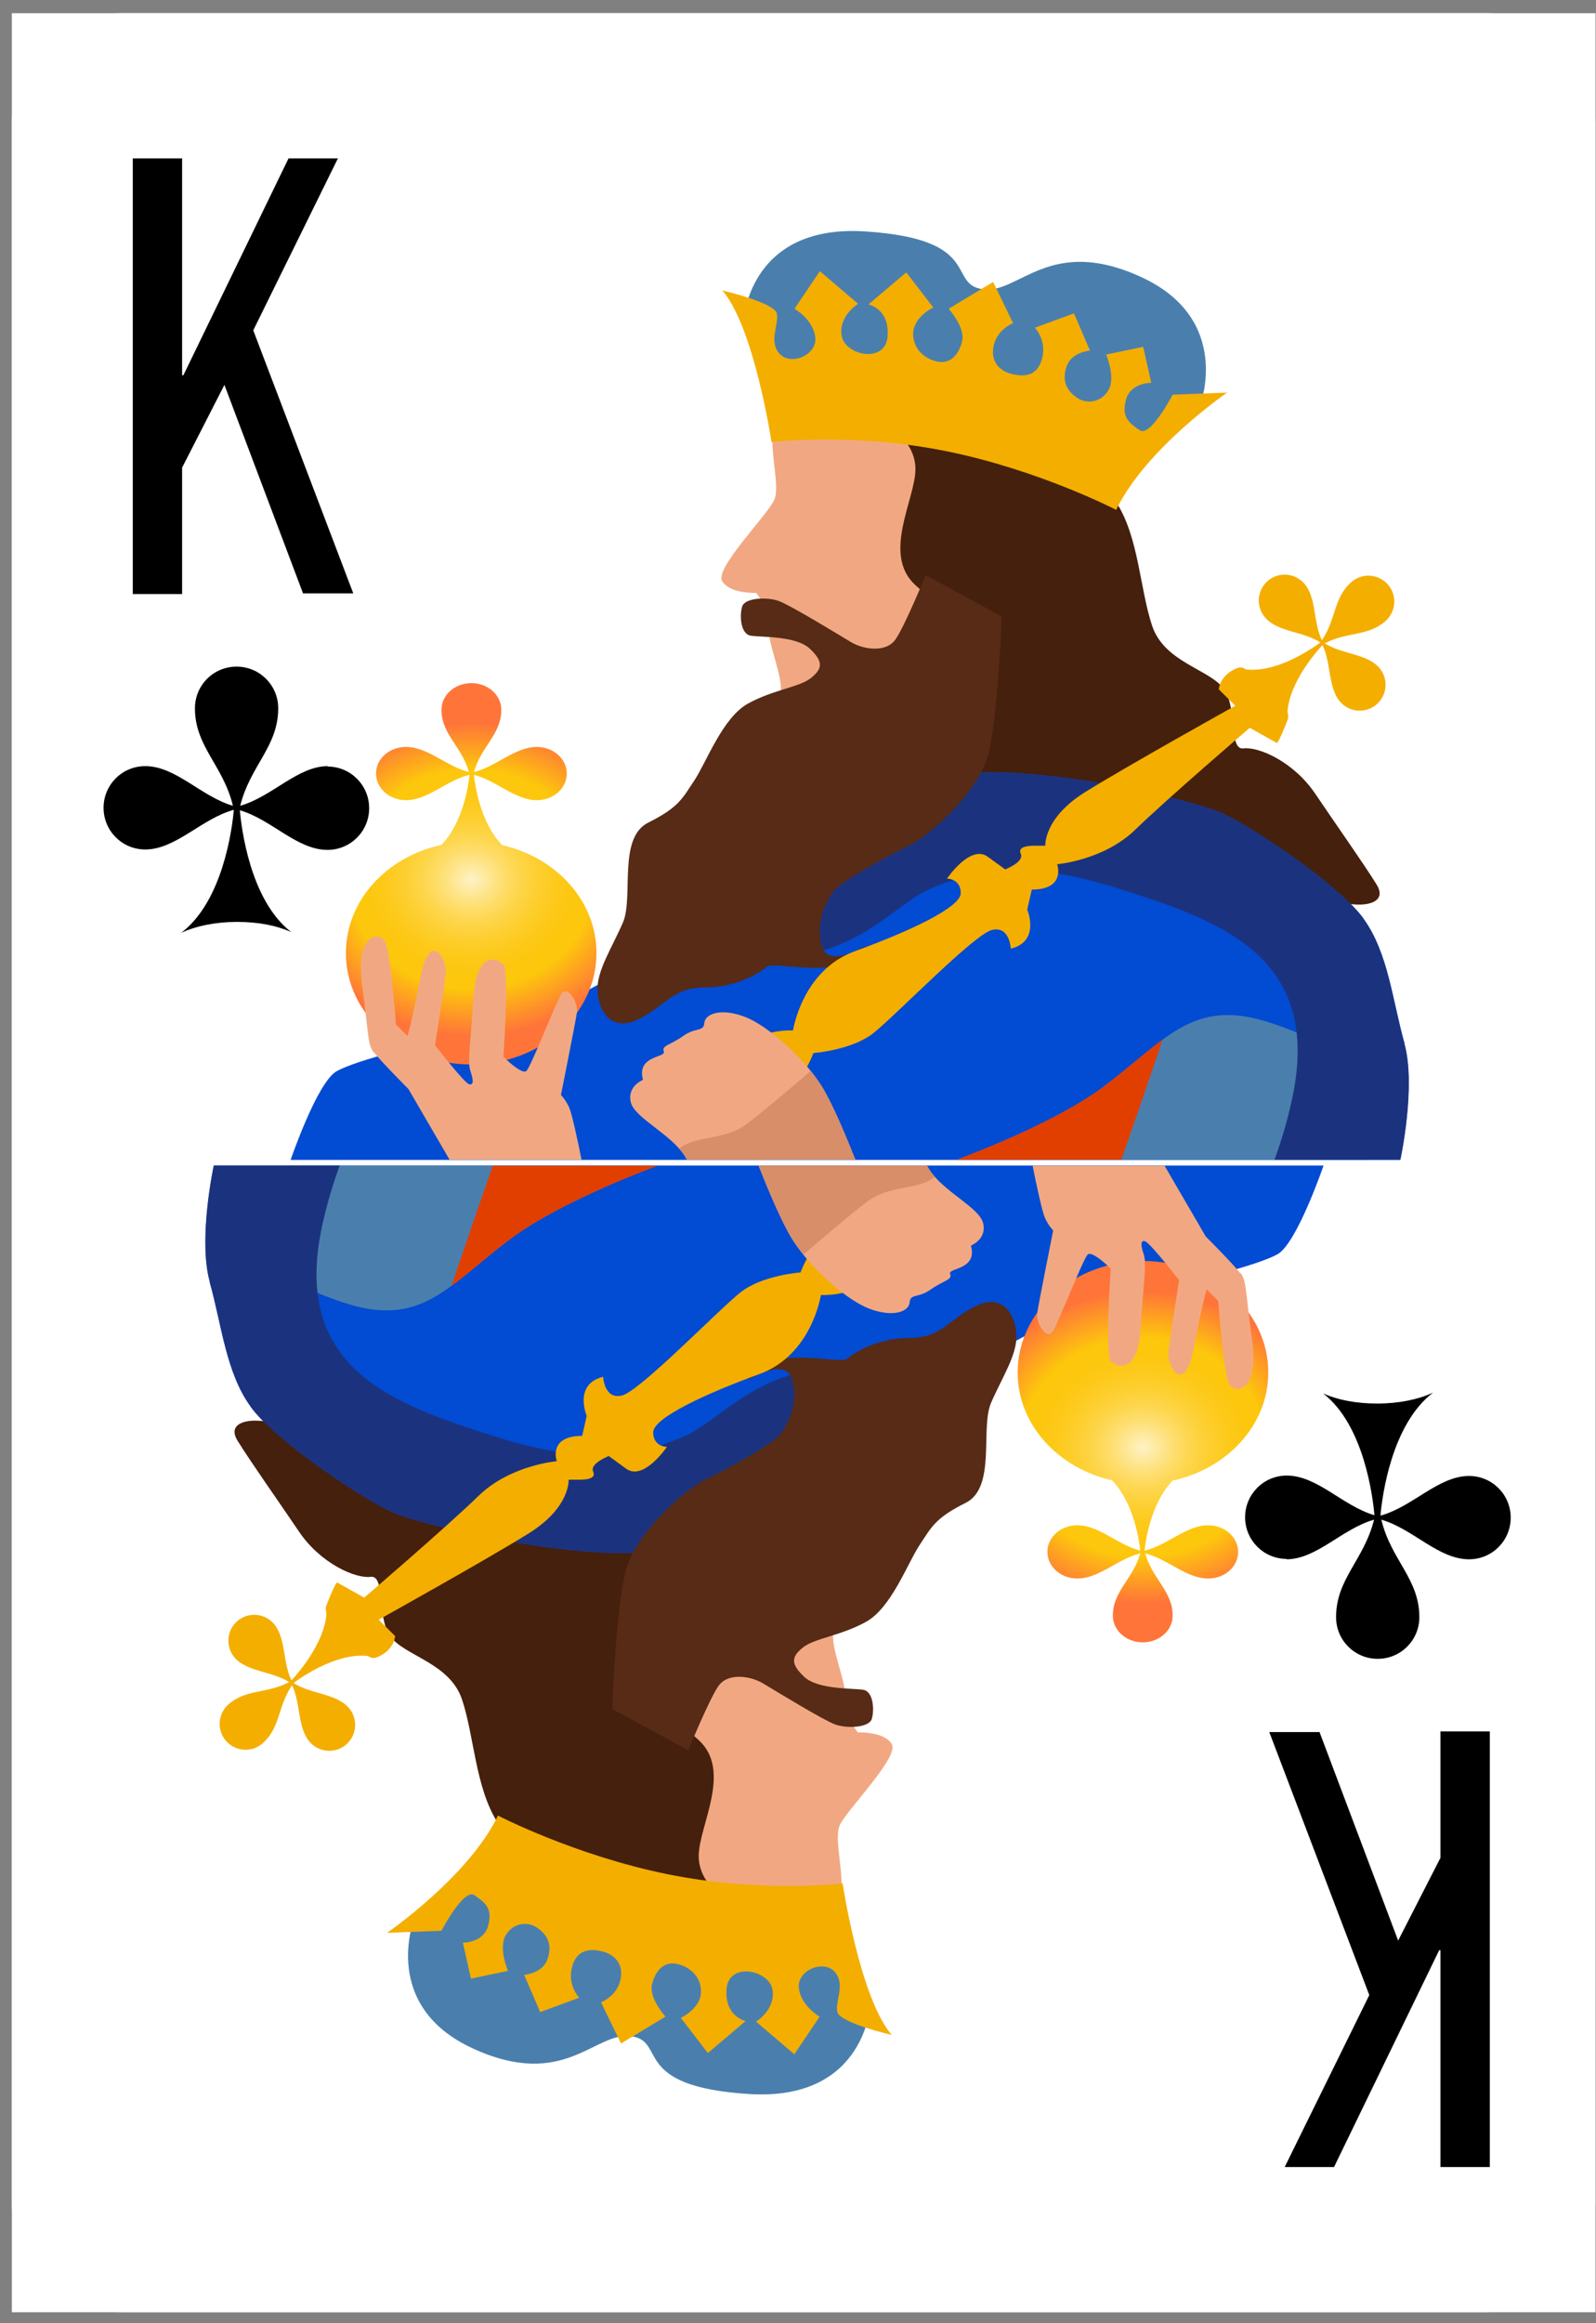 <svg width="66" height="96" viewBox="0 0 66 96" fill="none" xmlns="http://www.w3.org/2000/svg">
<rect x="0" y="0" width="66" height="96" fill="#808080" stroke="none"/>
<g clip-path="url(#clip0_3556_1419)">
<rect width="65.49" height="95" transform="translate(0.49 0.546)" fill="white"/>
<path d="M4.989 0.546L61.479 0.546C63.96 0.546 65.979 2.565 65.979 5.046V91.046C65.979 93.527 63.96 95.546 61.479 95.546H4.989C2.508 95.546 0.49 93.527 0.49 91.046L0.49 5.046C0.49 2.565 2.508 0.546 4.989 0.546Z" fill="white"/>
<path d="M53.195 64.433C54.449 64.433 55.485 63.18 56.822 62.795C56.404 64.467 55.251 65.236 55.251 66.824C55.251 67.777 56.02 68.546 56.973 68.546C57.926 68.546 58.695 67.777 58.695 66.824C58.695 65.236 57.525 64.467 57.123 62.795C58.444 63.18 59.48 64.433 60.751 64.433C61.704 64.433 62.473 63.664 62.473 62.712C62.473 61.759 61.704 60.99 60.751 60.99C59.48 60.99 58.427 62.26 57.09 62.628C57.09 62.628 57.09 62.611 57.09 62.595C57.157 61.842 57.541 58.85 59.263 57.546C58.645 57.83 57.842 57.997 56.956 57.997C56.07 57.997 55.318 57.847 54.716 57.579C56.421 58.9 56.772 61.892 56.839 62.611C55.518 62.227 54.482 60.973 53.212 60.973C52.259 60.973 51.489 61.742 51.489 62.695C51.489 63.648 52.259 64.417 53.212 64.417L53.195 64.433Z" fill="black"/>
<path d="M13.561 31.658C12.307 31.658 11.271 32.912 9.933 33.297C10.351 31.625 11.505 30.856 11.505 29.268C11.505 28.315 10.736 27.546 9.783 27.546C8.83 27.546 8.061 28.315 8.061 29.268C8.061 30.856 9.231 31.625 9.632 33.297C8.312 32.912 7.275 31.658 6.005 31.658C5.052 31.658 4.283 32.427 4.283 33.38C4.283 34.333 5.052 35.102 6.005 35.102C7.275 35.102 8.329 33.832 9.666 33.464C9.666 33.464 9.666 33.481 9.666 33.497C9.599 34.25 9.214 37.242 7.493 38.546C8.111 38.262 8.914 38.095 9.8 38.095C10.686 38.095 11.438 38.245 12.04 38.513C10.335 37.192 9.983 34.199 9.917 33.481C11.237 33.865 12.274 35.119 13.544 35.119C14.497 35.119 15.266 34.35 15.266 33.397C15.266 32.444 14.497 31.675 13.544 31.675L13.561 31.658Z" fill="black"/>
<path d="M12.541 24.546L9.28 15.904L7.531 19.323V24.546H5.49V6.546H7.531V15.506H7.584L11.931 6.546H13.973L10.473 13.65L14.609 24.519H12.541V24.546Z" fill="black"/>
<path d="M54.557 71.546L57.818 80.188L59.568 76.768L59.568 71.546L61.609 71.546L61.609 89.546L59.568 89.546L59.568 80.586L59.515 80.586L55.167 89.546L53.126 89.546L56.625 82.441L52.489 71.572L54.557 71.572L54.557 71.546Z" fill="black"/>
<path d="M58.084 43.118C57.585 41.356 57.413 39.38 56.391 37.971C55.368 36.562 51.983 34.293 50.608 33.632C49.233 32.97 40.735 31.028 38.157 32.368C35.579 33.709 32.408 36.355 29.693 37.902C26.978 39.458 21.865 42.499 19.674 42.791C17.492 43.084 14.742 43.814 13.926 44.261C13.118 44.708 12.018 47.93 12.018 47.93H57.903C57.903 47.93 58.565 44.88 58.066 43.118H58.084Z" fill="#024BD3"/>
<path d="M38.716 18.302C34.316 17.555 32.091 17.58 32.091 17.58V17.503C32.065 17.546 32.039 17.598 32.022 17.649C31.747 18.388 32.28 20.038 32.022 20.648C31.764 21.258 29.539 23.484 29.865 24.016C30.192 24.549 31.266 24.498 31.266 24.498C31.266 24.498 31.893 25.245 31.799 25.898C31.704 26.551 32.452 28.064 32.263 28.717C32.073 29.37 34.213 30.865 35.923 30.822C37.624 30.787 40.52 26.818 40.829 25.116C41.053 23.879 40.022 20.313 39.429 18.431C39.197 18.388 38.965 18.345 38.716 18.302Z" fill="#F1A882"/>
<path d="M56.924 36.545C56.339 35.608 55.282 34.121 54.389 32.798C53.495 31.475 52.051 30.848 51.424 30.925C50.797 31.002 51.192 29.284 50.608 28.467C50.024 27.651 48.15 27.376 47.643 25.855C47.136 24.334 47.093 22.212 46.174 20.777C46.174 20.777 44.705 19.316 38.724 18.302C38.226 18.216 37.753 18.139 37.315 18.079C37.59 18.388 37.856 18.826 37.856 19.385C37.856 20.631 36.456 22.899 37.856 24.18C39.257 25.468 41.096 26.439 40.348 27.926C39.609 29.404 39.644 30.495 39.566 31.982C39.489 33.468 37.753 33.133 39.687 34.362C41.62 35.591 42.453 34.319 43.863 33.425C45.263 32.532 47.291 33.425 48.812 34.319C50.333 35.221 51.544 34.628 51.699 35.642C51.854 36.656 54.707 36.888 55.325 37.206C55.953 37.516 57.508 37.481 56.924 36.545Z" fill="#45200D"/>
<path d="M52.567 42.276C49.353 41.193 48.254 42.929 45.676 44.88C44.095 46.074 41.431 47.225 39.584 47.921H56.554C56.683 47.062 56.76 46.151 56.717 45.644C56.614 44.553 55.789 43.359 52.576 42.276H52.567Z" fill="#4A7FAD"/>
<path d="M39.584 47.921H46.372C46.956 46.254 47.661 44.201 48.082 42.955C47.36 43.479 46.612 44.166 45.676 44.871C44.095 46.065 41.431 47.217 39.584 47.913V47.921Z" fill="#E13F00"/>
<path d="M56.391 37.962C55.368 36.553 51.983 34.285 50.608 33.623C49.233 32.961 40.735 31.02 38.157 32.36C35.605 33.692 32.452 36.304 29.753 37.859L31.472 39.458C35.15 39.93 36.989 37.309 38.527 36.699C40.056 36.089 41.904 35.35 46.191 36.699C50.488 38.048 54.715 39.518 53.426 45.438C53.229 46.358 52.971 47.182 52.705 47.921H57.912C57.912 47.921 58.573 44.871 58.075 43.109C57.577 41.348 57.405 39.372 56.382 37.962H56.391Z" fill="#1B337F"/>
<path d="M38.286 23.75C38.286 23.75 37.418 25.872 37.031 26.422C36.645 26.981 35.708 26.843 35.193 26.534C34.677 26.225 32.684 25.005 32.202 24.833C31.721 24.661 30.802 24.695 30.69 25.065C30.578 25.434 30.621 26.207 31.051 26.268C31.48 26.336 32.907 26.268 33.483 26.8C34.058 27.342 34.015 27.625 33.543 28.012C33.062 28.399 31.988 28.493 30.939 29.069C29.882 29.645 29.212 31.501 28.714 32.248C28.215 32.996 28.078 33.357 26.806 33.992C25.534 34.628 26.213 37.077 25.758 38.126C25.302 39.174 24.666 40.128 24.709 40.944C24.752 41.76 25.259 42.671 26.394 42.121C27.528 41.571 27.803 40.807 29.117 40.807C30.432 40.807 31.403 40.214 31.712 39.947C32.022 39.672 35.064 40.626 35.794 39.088C35.794 39.088 34.247 40.042 33.981 39.088C33.706 38.134 34.161 37.223 34.479 36.819C34.797 36.407 36.705 35.367 37.564 34.955C38.423 34.551 40.408 32.79 40.847 31.243C41.285 29.688 41.422 25.468 41.422 25.468L38.277 23.767L38.286 23.75Z" fill="#572B16"/>
<path d="M53.143 29.198L52.808 28.708C52.808 28.708 52.026 27.9 51.519 27.66C51.459 27.634 51.364 27.531 51.158 27.608C50.428 27.9 50.402 28.485 50.402 28.485L51.081 29.163C51.081 29.163 46.604 31.655 44.877 32.729C43.15 33.803 43.227 34.946 43.227 34.946H42.849C42.625 34.946 42.058 34.946 42.213 35.281C42.367 35.617 41.568 35.926 41.568 35.926L40.847 35.402C40.125 34.878 39.162 36.304 39.162 36.304C39.162 36.304 39.73 36.304 39.73 36.906C39.73 37.507 37.513 38.521 35.339 39.311C33.165 40.102 32.795 42.577 32.795 42.577C30.372 42.542 30.028 44.493 30.028 44.493L31.248 45.902C32.924 45.541 33.637 43.513 33.637 43.513C33.637 43.513 35.218 43.402 36.121 42.688C37.023 41.975 40.297 38.59 41.027 38.426C41.758 38.255 41.8 39.2 41.8 39.2C43.038 38.899 42.479 37.584 42.479 37.584L42.668 36.759C44.095 36.759 43.717 35.711 43.717 35.711C43.717 35.711 45.633 35.556 46.947 34.285C48.262 33.004 51.682 30.074 51.682 30.074L52.799 30.701C52.799 30.701 52.851 30.762 53.246 29.748C53.34 29.516 53.143 29.215 53.143 29.215V29.198Z" fill="#F4AE00"/>
<path d="M28.327 47.792C28.353 47.835 28.378 47.878 28.413 47.921H35.373C34.995 46.968 34.411 45.567 33.972 44.871C33.276 43.763 31.79 42.396 30.802 42.018C29.822 41.64 29.152 41.889 29.126 42.276C29.092 42.654 28.774 42.431 28.241 42.817C27.7 43.195 27.356 43.195 27.451 43.453C27.545 43.711 26.308 43.608 26.591 44.622C26.591 44.622 25.93 44.88 26.084 45.541C26.239 46.203 27.734 46.839 28.336 47.792H28.327Z" fill="#F1A882"/>
<path d="M28.413 47.921H35.373C34.995 46.968 34.411 45.567 33.972 44.871C33.844 44.673 33.697 44.459 33.526 44.252C32.546 45.086 31.816 45.722 30.905 46.426C29.96 47.157 28.739 46.899 28.086 47.466C28.181 47.569 28.258 47.672 28.336 47.792C28.361 47.835 28.387 47.878 28.422 47.921H28.413Z" fill="#D78E69"/>
<path d="M20.765 34.92C19.855 33.984 19.64 32.429 19.597 32.016C20.551 32.265 21.298 33.065 22.2 33.065C22.888 33.065 23.438 32.575 23.438 31.965C23.438 31.355 22.879 30.865 22.2 30.865C21.298 30.865 20.551 31.664 19.597 31.904C19.898 30.839 20.731 30.349 20.731 29.327C20.731 28.717 20.172 28.227 19.494 28.227C18.815 28.227 18.256 28.717 18.256 29.327C18.256 30.349 19.098 30.839 19.39 31.904C18.437 31.655 17.689 30.865 16.787 30.865C16.099 30.865 15.55 31.355 15.55 31.965C15.55 32.575 16.108 33.065 16.787 33.065C17.698 33.065 18.454 32.248 19.416 32.016C19.416 32.016 19.416 32.025 19.416 32.033C19.373 32.454 19.15 33.984 18.256 34.912C15.988 35.402 14.304 37.215 14.304 39.38C14.304 41.924 16.624 43.986 19.485 43.986C22.346 43.986 24.666 41.924 24.666 39.38C24.666 37.223 23 35.428 20.757 34.92H20.765Z" fill="url(#paint0_radial_3556_1419)"/>
<path d="M15.464 43.479C15.713 43.823 16.89 45 16.89 45L18.591 47.921H24.048C23.927 47.303 23.661 46.057 23.549 45.79C23.395 45.438 23.197 45.249 23.197 45.249C23.197 45.249 23.799 42.242 23.859 41.829C23.919 41.417 23.446 40.652 23.197 41.099C22.939 41.545 21.96 44.072 21.771 44.252C21.582 44.433 20.817 43.668 20.817 43.668C20.817 43.668 21.066 40.059 20.817 39.836C20.559 39.612 19.709 39.234 19.58 41.228C19.451 43.221 19.33 43.883 19.451 44.252C19.58 44.622 19.597 44.854 19.399 44.802C19.201 44.751 17.99 43.195 17.99 43.195C17.99 43.195 18.368 40.789 18.437 40.214C18.497 39.647 17.775 38.375 17.389 40.368C17.01 42.362 16.847 42.809 16.847 42.809L16.375 42.336C16.375 42.336 16.151 39.354 15.928 38.916C15.704 38.469 14.69 38.538 14.974 40.686C15.258 42.843 15.197 43.127 15.447 43.479H15.464Z" fill="#F1A882"/>
<path d="M30.733 13.37C30.733 13.37 30.87 9.245 35.785 9.563C40.7 9.881 39.145 11.755 40.649 11.952C42.144 12.158 43.407 9.701 47.205 11.454C50.995 13.207 49.628 16.747 49.628 16.747C49.628 16.747 43.785 19.617 43.803 19.497C43.82 19.376 32.357 17.546 32.228 17.262C32.091 16.979 30.742 13.361 30.742 13.361L30.733 13.37Z" fill="#4A7FAD"/>
<path d="M31.91 18.294C31.91 18.294 31.197 13.542 29.874 12.004C29.874 12.004 32.031 12.502 32.125 12.957C32.219 13.413 31.773 14.1 32.237 14.616C32.701 15.132 33.801 14.676 33.715 13.937C33.629 13.198 32.855 12.76 32.855 12.76L33.904 11.205L35.485 12.554C35.485 12.554 34.669 13.052 34.806 13.877C34.952 14.702 36.628 15.037 36.705 13.894C36.791 12.751 35.914 12.579 35.914 12.579L37.478 11.256L38.595 12.708C38.595 12.708 37.779 13.086 37.762 13.774C37.745 14.461 38.312 14.874 38.819 14.951C39.326 15.028 39.661 14.633 39.79 14.083C39.919 13.525 39.231 12.76 39.231 12.76L41.07 11.651L41.895 13.353C41.895 13.353 41.199 13.619 41.079 14.35C40.958 15.08 41.5 15.398 41.929 15.475C42.359 15.561 42.909 15.553 43.098 14.796C43.287 14.049 42.797 13.542 42.797 13.542L44.413 12.949L45.074 14.487C45.074 14.487 44.318 14.539 44.112 15.132C43.897 15.733 44.112 16.145 44.541 16.438C44.971 16.73 45.581 16.609 45.856 16.085C46.131 15.561 45.745 14.65 45.745 14.65L47.274 14.332L47.609 15.819C47.609 15.819 46.75 15.802 46.561 16.523C46.372 17.245 46.69 17.469 47.128 17.778C47.566 18.087 48.494 16.309 48.494 16.309L50.745 16.223C50.745 16.223 47.377 18.534 46.157 21.069C46.157 21.069 42.995 19.428 39.145 18.646C35.296 17.864 31.919 18.268 31.919 18.268L31.91 18.294Z" fill="#F4AE00"/>
<path d="M57.035 27.591C56.52 27.007 55.506 27.041 54.784 26.586C55.729 26.087 56.563 26.311 57.302 25.658C57.74 25.262 57.783 24.592 57.388 24.145C56.992 23.707 56.322 23.664 55.875 24.059C55.136 24.721 55.265 25.572 54.664 26.457C54.294 25.683 54.449 24.687 53.925 24.102C53.529 23.664 52.859 23.621 52.412 24.016C51.974 24.412 51.931 25.082 52.327 25.529C52.851 26.122 53.873 26.079 54.595 26.543C54.595 26.543 54.595 26.551 54.586 26.56C54.208 26.835 52.67 27.9 51.347 27.634C51.725 27.806 52.138 28.107 52.507 28.519C52.859 28.914 53.108 29.344 53.237 29.722C53.151 28.39 54.389 26.981 54.69 26.654C55.059 27.428 54.913 28.424 55.428 29.009C55.824 29.447 56.494 29.49 56.941 29.095C57.379 28.699 57.422 28.029 57.027 27.582L57.035 27.591Z" fill="#F4AE00"/>
<path d="M8.667 52.974C9.165 54.735 9.337 56.712 10.36 58.121C11.382 59.53 14.768 61.799 16.142 62.46C17.517 63.122 26.016 65.064 28.593 63.723C31.171 62.383 34.342 59.736 37.057 58.19C39.773 56.634 44.885 53.593 47.076 53.3C49.259 53.008 52.009 52.278 52.825 51.831C53.633 51.384 54.733 48.162 54.733 48.162H8.847C8.847 48.162 8.186 51.212 8.684 52.974H8.667Z" fill="#024BD3"/>
<path d="M28.026 77.781C32.426 78.529 34.651 78.503 34.651 78.503V78.58C34.677 78.537 34.703 78.486 34.72 78.434C34.995 77.695 34.462 76.045 34.72 75.435C34.978 74.825 37.203 72.6 36.877 72.067C36.55 71.534 35.476 71.586 35.476 71.586C35.476 71.586 34.849 70.838 34.943 70.185C35.038 69.532 34.29 68.02 34.479 67.367C34.668 66.714 32.529 65.219 30.819 65.261C29.117 65.296 26.222 69.266 25.912 70.967C25.689 72.204 26.72 75.77 27.313 77.652C27.545 77.695 27.777 77.738 28.026 77.781Z" fill="#F1A882"/>
<path d="M9.827 59.539C10.411 60.475 11.468 61.962 12.362 63.285C13.255 64.608 14.699 65.236 15.326 65.158C15.954 65.081 15.558 66.8 16.142 67.616C16.727 68.432 18.6 68.707 19.107 70.228C19.614 71.749 19.657 73.871 20.576 75.306C20.576 75.306 22.046 76.767 28.026 77.781C28.525 77.867 28.997 77.944 29.436 78.004C29.16 77.695 28.894 77.257 28.894 76.698C28.894 75.452 30.295 73.184 28.894 71.904C27.494 70.615 25.655 69.644 26.402 68.157C27.141 66.679 27.107 65.588 27.184 64.101C27.262 62.615 28.997 62.95 27.064 61.721C25.131 60.492 24.297 61.764 22.888 62.658C21.487 63.551 19.459 62.658 17.938 61.764C16.418 60.862 15.206 61.455 15.051 60.441C14.897 59.427 12.044 59.195 11.425 58.877C10.798 58.568 9.243 58.602 9.827 59.539Z" fill="#45200D"/>
<path d="M14.183 53.816C17.397 54.899 18.497 53.163 21.075 51.212C22.656 50.018 25.32 48.867 27.167 48.17H10.196C10.068 49.03 9.99 49.941 10.033 50.448C10.136 51.539 10.961 52.733 14.175 53.816H14.183Z" fill="#4A7FAD"/>
<path d="M27.167 48.17H20.379C19.794 49.837 19.09 51.891 18.669 53.137C19.391 52.613 20.138 51.925 21.075 51.221C22.656 50.027 25.32 48.875 27.167 48.179V48.17Z" fill="#E13F00"/>
<path d="M10.36 58.121C11.382 59.53 14.768 61.799 16.142 62.46C17.517 63.122 26.016 65.064 28.593 63.723C31.145 62.392 34.299 59.779 36.997 58.224L35.279 56.626C31.601 56.153 29.762 58.774 28.224 59.384C26.694 59.994 24.847 60.733 20.559 59.384C16.263 58.035 12.035 56.566 13.324 50.645C13.522 49.726 13.78 48.901 14.046 48.162H8.839C8.839 48.162 8.177 51.212 8.675 52.974C9.174 54.735 9.346 56.712 10.368 58.121H10.36Z" fill="#1B337F"/>
<path d="M28.456 72.342C28.456 72.342 29.324 70.219 29.71 69.669C30.097 69.111 31.034 69.249 31.549 69.558C32.065 69.867 34.058 71.087 34.539 71.259C35.021 71.431 35.94 71.397 36.052 71.027C36.163 70.666 36.121 69.884 35.691 69.824C35.261 69.755 33.835 69.824 33.259 69.291C32.684 68.75 32.726 68.466 33.199 68.08C33.68 67.693 34.754 67.599 35.803 67.023C36.86 66.447 37.53 64.591 38.028 63.844C38.526 63.096 38.664 62.735 39.936 62.099C41.208 61.464 40.529 59.015 40.984 57.966C41.44 56.918 42.075 55.964 42.032 55.148C41.989 54.331 41.482 53.421 40.348 53.971C39.214 54.521 38.939 55.285 37.624 55.285C36.31 55.285 35.339 55.878 35.029 56.145C34.72 56.42 31.678 55.466 30.948 57.004C30.948 57.004 32.494 56.05 32.761 57.004C33.036 57.958 32.58 58.868 32.262 59.272C31.945 59.685 30.037 60.724 29.178 61.137C28.318 61.541 26.334 63.302 25.895 64.849C25.457 66.404 25.32 70.623 25.32 70.623L28.465 72.325L28.456 72.342Z" fill="#572B16"/>
<path d="M13.599 66.894L13.934 67.384C13.934 67.384 14.716 68.192 15.223 68.432C15.283 68.458 15.378 68.561 15.584 68.484C16.314 68.192 16.34 67.607 16.34 67.607L15.661 66.928C15.661 66.928 20.138 64.437 21.865 63.362C23.592 62.288 23.515 61.145 23.515 61.145H23.893C24.117 61.145 24.684 61.145 24.529 60.81C24.374 60.475 25.174 60.166 25.174 60.166L25.895 60.69C26.617 61.214 27.579 59.788 27.579 59.788C27.579 59.788 27.012 59.788 27.012 59.186C27.012 58.585 29.229 57.571 31.403 56.78C33.577 55.99 33.947 53.515 33.947 53.515C36.37 53.55 36.714 51.599 36.714 51.599L35.493 50.19C33.818 50.551 33.105 52.579 33.105 52.579C33.105 52.579 31.523 52.69 30.621 53.404C29.719 54.117 26.445 57.502 25.715 57.666C24.984 57.837 24.942 56.892 24.942 56.892C23.704 57.193 24.263 58.508 24.263 58.508L24.074 59.333C22.647 59.333 23.025 60.381 23.025 60.381C23.025 60.381 21.109 60.535 19.794 61.807C18.48 63.087 15.06 66.018 15.06 66.018L13.943 65.39C13.943 65.39 13.891 65.33 13.496 66.344C13.401 66.576 13.599 66.877 13.599 66.877V66.894Z" fill="#F4AE00"/>
<path d="M38.415 48.299C38.389 48.257 38.363 48.214 38.329 48.17H31.369C31.747 49.124 32.331 50.525 32.769 51.221C33.465 52.329 34.952 53.696 35.94 54.074C36.92 54.452 37.59 54.203 37.616 53.816C37.65 53.438 37.968 53.661 38.501 53.275C39.042 52.897 39.386 52.897 39.291 52.639C39.197 52.381 40.434 52.484 40.151 51.47C40.151 51.47 40.812 51.212 40.658 50.551C40.503 49.889 39.008 49.253 38.406 48.299H38.415Z" fill="#F1A882"/>
<path d="M38.337 48.17H31.377C31.756 49.124 32.34 50.525 32.778 51.221C32.907 51.419 33.053 51.633 33.225 51.84C34.205 51.006 34.935 50.37 35.846 49.666C36.791 48.935 38.011 49.193 38.664 48.626C38.57 48.523 38.492 48.42 38.415 48.299C38.389 48.257 38.363 48.214 38.329 48.17H38.337Z" fill="#D78E69"/>
<path d="M45.985 61.171C46.896 62.108 47.111 63.663 47.154 64.076C46.2 63.827 45.452 63.027 44.55 63.027C43.863 63.027 43.313 63.517 43.313 64.127C43.313 64.737 43.871 65.227 44.55 65.227C45.452 65.227 46.2 64.428 47.154 64.187C46.853 65.253 46.02 65.743 46.02 66.765C46.02 67.375 46.578 67.865 47.257 67.865C47.936 67.865 48.494 67.375 48.494 66.765C48.494 65.743 47.652 65.253 47.36 64.187C48.314 64.436 49.061 65.227 49.964 65.227C50.651 65.227 51.201 64.737 51.201 64.127C51.201 63.517 50.642 63.027 49.964 63.027C49.053 63.027 48.297 63.844 47.334 64.076C47.334 64.076 47.334 64.067 47.334 64.058C47.377 63.637 47.6 62.108 48.494 61.18C50.763 60.69 52.447 58.877 52.447 56.712C52.447 54.168 50.127 52.106 47.265 52.106C44.404 52.106 42.084 54.168 42.084 56.712C42.084 58.868 43.751 60.664 45.994 61.171H45.985Z" fill="url(#paint1_radial_3556_1419)"/>
<path d="M51.287 52.613C51.038 52.269 49.86 51.092 49.86 51.092L48.159 48.17H42.703C42.823 48.789 43.089 50.035 43.201 50.301C43.356 50.654 43.553 50.843 43.553 50.843C43.553 50.843 42.952 53.85 42.892 54.263C42.831 54.675 43.304 55.44 43.553 54.993C43.811 54.546 44.791 52.02 44.98 51.84C45.169 51.659 45.934 52.424 45.934 52.424C45.934 52.424 45.684 56.033 45.934 56.256C46.191 56.48 47.042 56.858 47.171 54.864C47.3 52.871 47.42 52.209 47.3 51.84C47.171 51.47 47.154 51.238 47.351 51.29C47.549 51.341 48.761 52.897 48.761 52.897C48.761 52.897 48.382 55.303 48.314 55.878C48.254 56.445 48.975 57.717 49.362 55.724C49.74 53.73 49.903 53.283 49.903 53.283L50.376 53.756C50.376 53.756 50.599 56.737 50.823 57.176C51.046 57.623 52.06 57.554 51.777 55.397C51.493 53.24 51.553 52.957 51.304 52.604L51.287 52.613Z" fill="#F1A882"/>
<path d="M36.009 82.722C36.009 82.722 35.871 86.846 30.956 86.528C26.041 86.21 27.597 84.337 26.093 84.14C24.589 83.942 23.335 86.391 19.537 84.638C15.747 82.885 17.113 79.345 17.113 79.345C17.113 79.345 22.956 76.475 22.939 76.595C22.922 76.716 34.385 78.546 34.514 78.829C34.651 79.113 36 82.731 36 82.731L36.009 82.722Z" fill="#4A7FAD"/>
<path d="M34.84 77.798C34.84 77.798 35.553 82.55 36.877 84.088C36.877 84.088 34.72 83.59 34.625 83.134C34.531 82.679 34.978 81.992 34.514 81.476C34.05 80.96 32.95 81.416 33.036 82.155C33.122 82.894 33.895 83.332 33.895 83.332L32.847 84.887L31.266 83.538C31.266 83.538 32.082 83.04 31.945 82.215C31.798 81.39 30.123 81.055 30.046 82.198C29.96 83.341 30.836 83.512 30.836 83.512L29.272 84.836L28.155 83.383C28.155 83.383 28.971 83.005 28.989 82.318C29.006 81.631 28.439 81.218 27.932 81.141C27.425 81.064 27.09 81.459 26.961 82.009C26.832 82.567 27.519 83.332 27.519 83.332L25.68 84.44L24.855 82.739C24.855 82.739 25.552 82.473 25.672 81.742C25.792 81.012 25.251 80.694 24.821 80.617C24.392 80.531 23.842 80.548 23.652 81.296C23.463 82.043 23.953 82.55 23.953 82.55L22.338 83.143L21.676 81.605C21.676 81.605 22.432 81.553 22.639 80.96C22.853 80.359 22.639 79.946 22.209 79.654C21.779 79.362 21.169 79.482 20.894 80.007C20.619 80.531 21.006 81.442 21.006 81.442L19.477 81.76L19.141 80.273C19.141 80.273 20.001 80.29 20.19 79.568C20.379 78.847 20.061 78.623 19.622 78.314C19.184 78.004 18.256 79.783 18.256 79.783L16.005 79.869C16.005 79.869 19.373 77.558 20.593 75.023C20.593 75.023 23.756 76.664 27.605 77.446C31.455 78.228 34.832 77.824 34.832 77.824L34.84 77.798Z" fill="#F4AE00"/>
<path d="M9.707 68.501C10.222 69.085 11.236 69.051 11.958 69.506C11.013 70.005 10.179 69.781 9.44 70.434C9.002 70.83 8.959 71.5 9.354 71.947C9.75 72.385 10.42 72.428 10.867 72.032C11.606 71.371 11.477 70.52 12.078 69.635C12.448 70.409 12.293 71.405 12.817 71.99C13.212 72.428 13.883 72.471 14.329 72.076C14.768 71.68 14.811 71.01 14.415 70.563C13.891 69.97 12.869 70.013 12.147 69.549C12.147 69.549 12.147 69.541 12.155 69.532C12.534 69.257 14.072 68.192 15.395 68.458C15.017 68.286 14.604 67.985 14.235 67.573C13.883 67.178 13.633 66.748 13.505 66.37C13.591 67.702 12.353 69.111 12.052 69.438C11.683 68.664 11.829 67.667 11.313 67.083C10.918 66.645 10.248 66.602 9.801 66.997C9.363 67.392 9.32 68.063 9.715 68.51L9.707 68.501Z" fill="#F4AE00"/>
</g>
<defs>
<radialGradient id="paint0_radial_3556_1419" cx="0" cy="0" r="1" gradientUnits="userSpaceOnUse" gradientTransform="translate(19.494 36.339) scale(7.261 6.462)">
<stop stop-color="#FEF2C6"/>
<stop offset="0.1" stop-color="#FEE795"/>
<stop offset="0.19" stop-color="#FEDD6B"/>
<stop offset="0.29" stop-color="#FDD548"/>
<stop offset="0.39" stop-color="#FDCE2E"/>
<stop offset="0.49" stop-color="#FDCA1B"/>
<stop offset="0.59" stop-color="#FDC70F"/>
<stop offset="0.7" stop-color="#FDC70C"/>
<stop offset="1" stop-color="#FF7539"/>
</radialGradient>
<radialGradient id="paint1_radial_3556_1419" cx="0" cy="0" r="1" gradientUnits="userSpaceOnUse" gradientTransform="translate(47.257 59.81) rotate(180) scale(7.261 6.462)">
<stop stop-color="#FEF2C6"/>
<stop offset="0.1" stop-color="#FEE795"/>
<stop offset="0.19" stop-color="#FEDD6B"/>
<stop offset="0.29" stop-color="#FDD548"/>
<stop offset="0.39" stop-color="#FDCE2E"/>
<stop offset="0.49" stop-color="#FDCA1B"/>
<stop offset="0.59" stop-color="#FDC70F"/>
<stop offset="0.7" stop-color="#FDC70C"/>
<stop offset="1" stop-color="#FF7539"/>
</radialGradient>
<clipPath id="clip0_3556_1419">
<rect width="65.49" height="95" fill="white" transform="translate(0.49 0.546)"/>
</clipPath>
</defs>
</svg>
